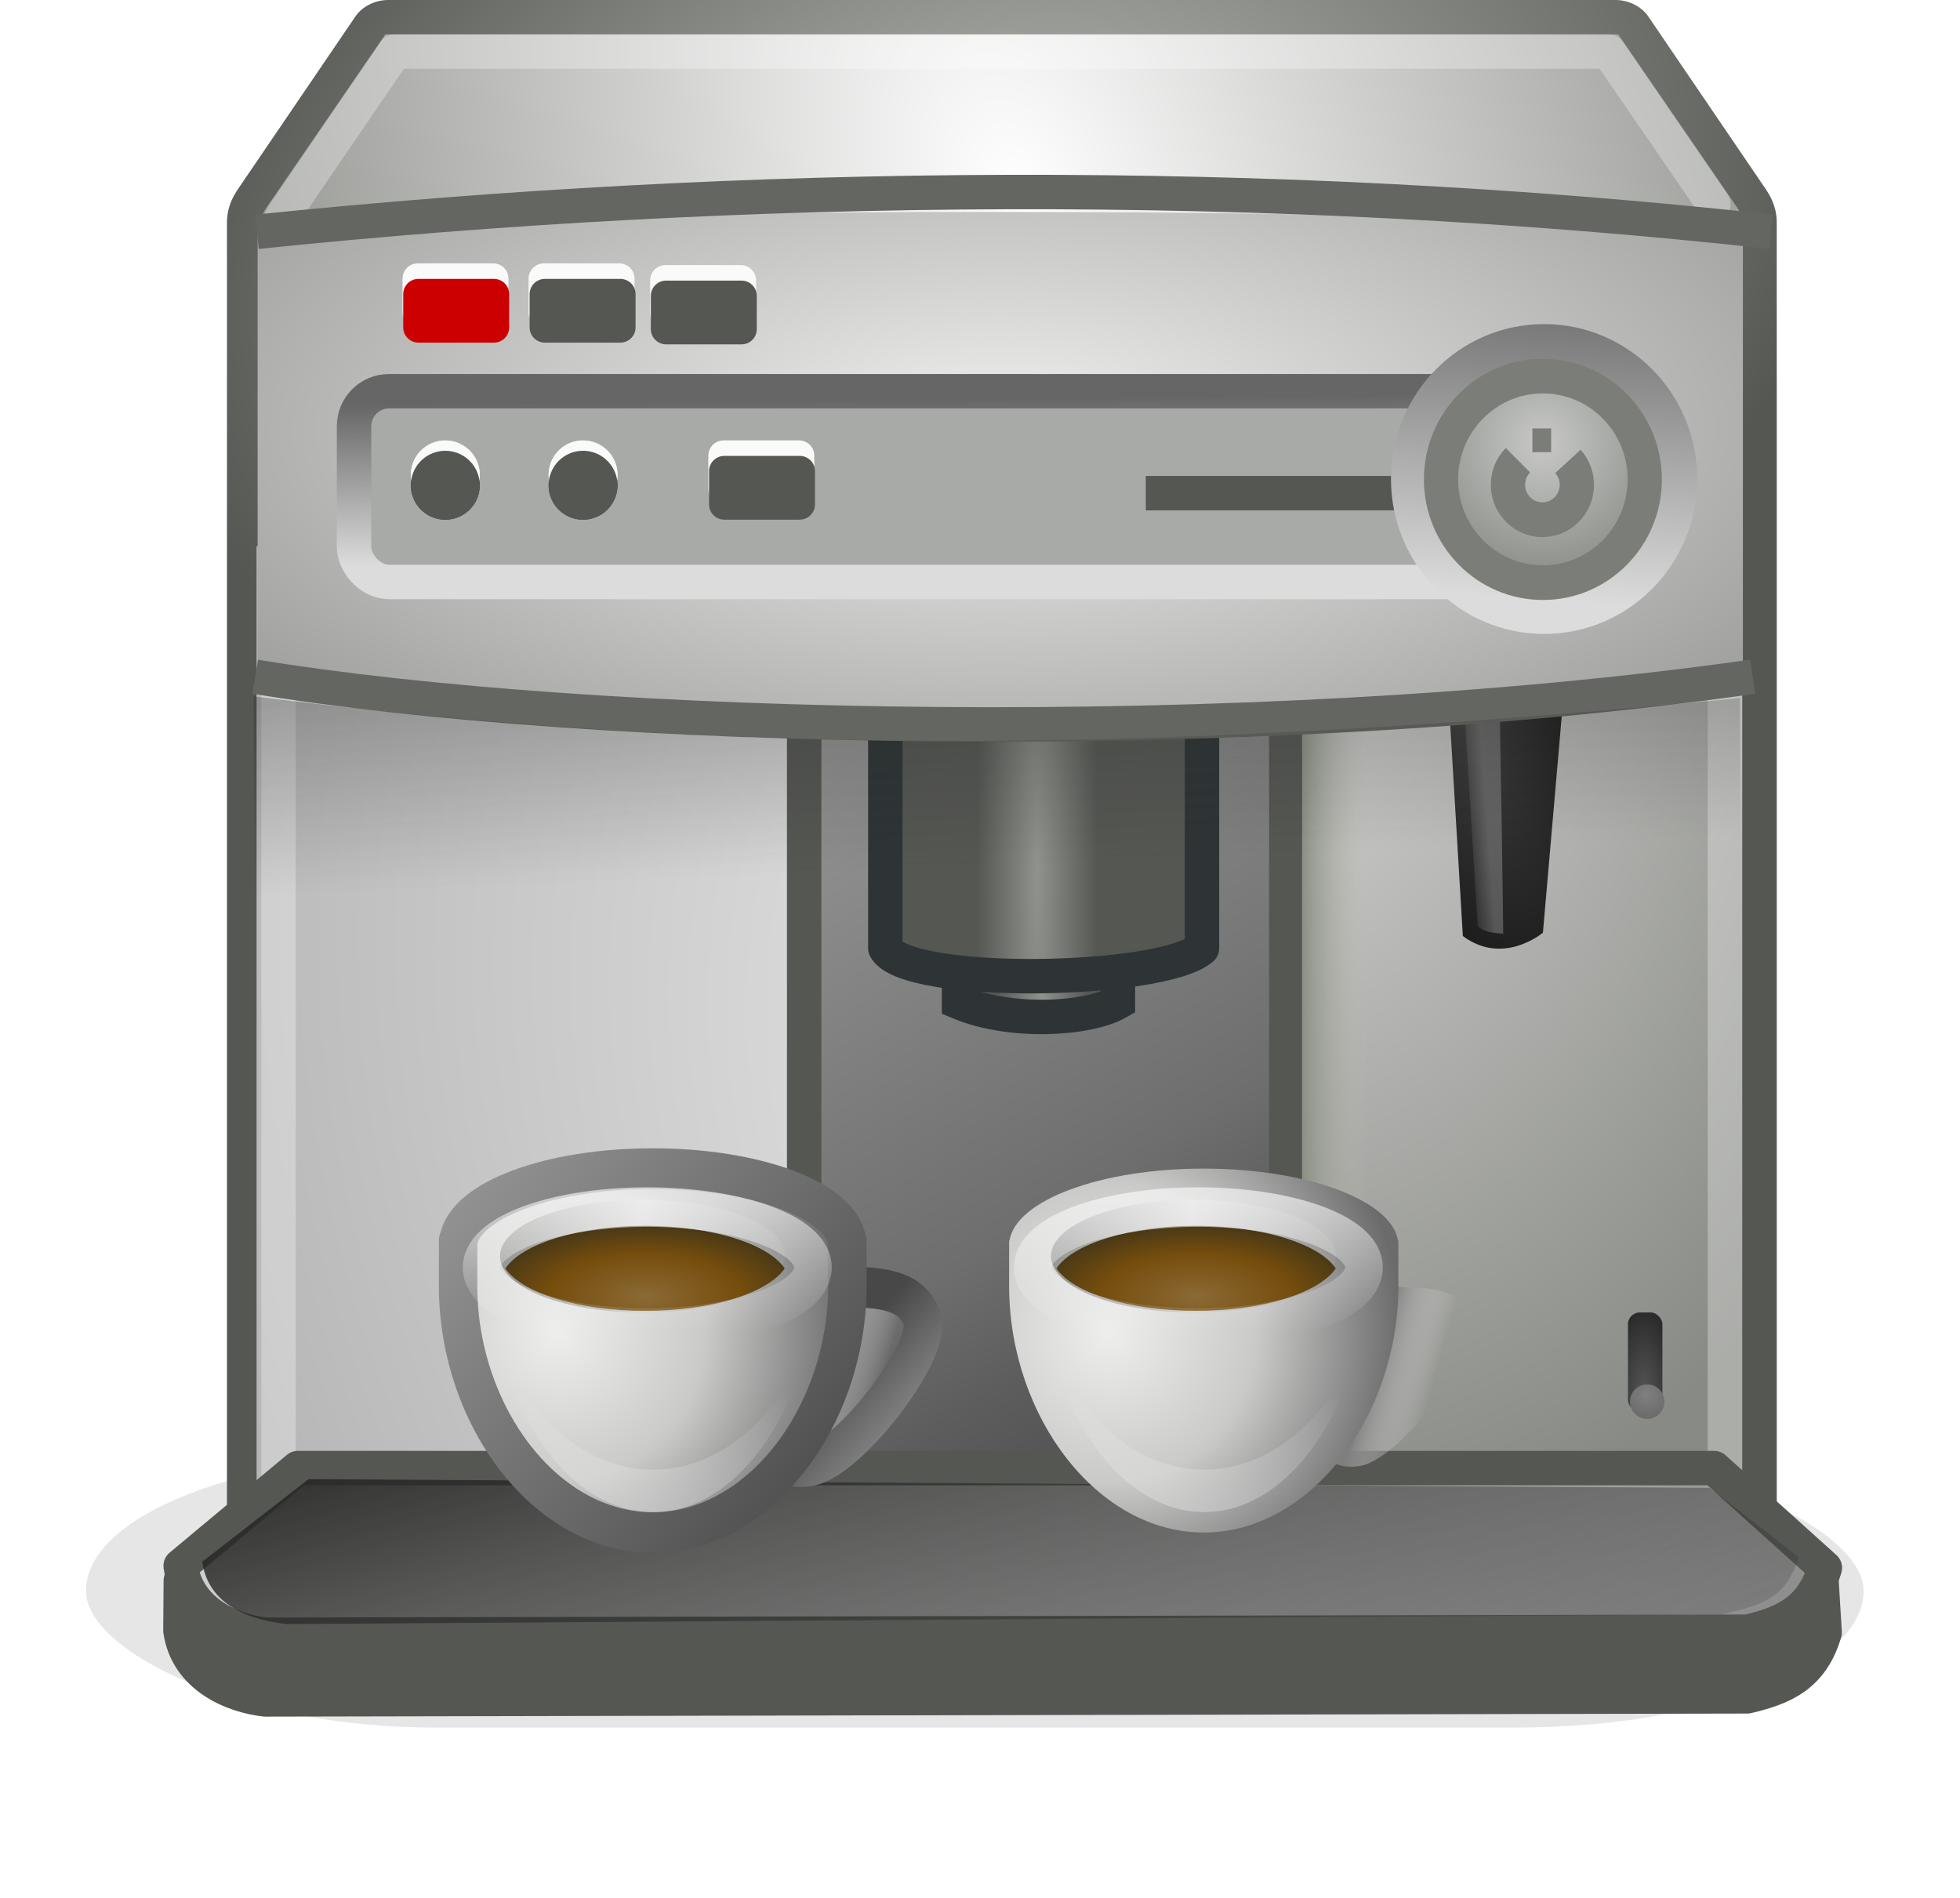 <?xml version="1.0"?>
<svg xmlns:rdf="http://www.w3.org/1999/02/22-rdf-syntax-ns#" xmlns="http://www.w3.org/2000/svg" xmlns:cc="http://creativecommons.org/ns#" xmlns:xlink="http://www.w3.org/1999/xlink" xmlns:dc="http://purl.org/dc/elements/1.1/" xmlns:svg="http://www.w3.org/2000/svg" id="svg5915" viewBox="0 0 56.911 55.118" version="1.1">
  <defs id="defs5917">
    <linearGradient id="linearGradient7952">
      <stop id="stop7954" stop-color="#292928" offset="0"/>
      <stop id="stop7956" stop-color="#292928" stop-opacity="0" offset="1"/>
    </linearGradient>
    <linearGradient id="linearGradient6720-6-0" y2="59" gradientUnits="userSpaceOnUse" x2="319" gradientTransform="matrix(1.161 0 0 1 -69.604 419.72)" y1="58" x1="319">
      <stop id="stop6716-6-6-3" stop-color="#848484" offset="0"/>
      <stop id="stop6718-8-6-1" stop-color="#f4f4f4" offset="1"/>
    </linearGradient>
    <linearGradient id="linearGradient9568" y2="161.09" gradientUnits="userSpaceOnUse" x2="77.913" gradientTransform="matrix(.221 0 0 .196 268.29 462.08)" y1="137.46" x1="279.45">
      <stop id="stop10402-4" stop-color="#babdb6" offset="0"/>
      <stop id="stop10404-1" stop-color="#eeeeec" offset="1"/>
    </linearGradient>
    <radialGradient id="radialGradient9564" gradientUnits="userSpaceOnUse" cy="72.25" cx="176.55" gradientTransform="matrix(.474 -.113 .227 .751 211.46 441.15)" r="52">
      <stop id="stop10239" stop-color="#fff" offset="0"/>
      <stop id="stop10241" stop-color="#888a85" offset="1"/>
    </radialGradient>
    <radialGradient id="radialGradient9592-4" gradientUnits="userSpaceOnUse" cy="72.995" cx="175.47" gradientTransform="matrix(.469 -.113 .084 .315 222.75 473.01)" r="52">
      <stop id="stop9596-2" stop-color="#babdb6" offset="0"/>
      <stop id="stop9598-0" stop-color="#555753" offset="1"/>
    </radialGradient>
    <filter id="filter13324-2" width="1.149" y="-.314" x="-.074" height="1.629" color-interpolation-filters="sRGB">
      <feGaussianBlur id="feGaussianBlur13326-5" stdDeviation="0.714"/>
    </filter>
    <linearGradient id="linearGradient3584-7">
      <stop id="stop3586-9" stop-color="#484848" offset="0"/>
      <stop id="stop3588-6" stop-color="#a4a4a4" offset="1"/>
    </linearGradient>
    <linearGradient id="linearGradient6824-3" y2="61.534" xlink:href="#linearGradient7037-5" gradientUnits="userSpaceOnUse" y1="56.839" gradientTransform="matrix(1.161 0 0 1 -75.692 424.6)" x2="319.09" x1="319.04"/>
    <linearGradient id="linearGradient7037-5">
      <stop id="stop7039-9" stop-color="#666" offset="0"/>
      <stop id="stop7041-9" stop-color="#dcdcdc" offset="1"/>
    </linearGradient>
    <radialGradient id="radialGradient6805-5" gradientUnits="userSpaceOnUse" cy="478.8" cx="384.27" gradientTransform="matrix(1.72 -.004 .002 .739 -350.99 129.88)" r="21.449">
      <stop id="stop6801-6" stop-color="#f0f0ee" offset="0"/>
      <stop id="stop6803-6" stop-color="#838381" offset="1"/>
    </radialGradient>
    <radialGradient id="radialGradient7024-6" xlink:href="#linearGradient9594-5" gradientUnits="userSpaceOnUse" cy="493.34" cx="382.9" gradientTransform="matrix(.303 3.8794e-8 -4.5255e-7 3.54 196.04 -1251.5)" r="5.759"/>
    <linearGradient id="linearGradient9594-5">
      <stop id="stop9596-5" stop-color="#90928d" offset="0"/>
      <stop id="stop9598-9" stop-color="#555753" offset="1"/>
    </linearGradient>
    <radialGradient id="radialGradient3150" gradientUnits="userSpaceOnUse" cy="163.67" cx="171.86" gradientTransform="matrix(.308 -.083 .115 .426 .666 -20.992)" r="106.11">
      <stop id="stop9129" stop-color="#f0f0f0" offset="0"/>
      <stop id="stop9131" stop-color="#a9a9a9" offset="1"/>
    </radialGradient>
    <radialGradient id="radialGradient3164" xlink:href="#radialGradient3150" gradientUnits="userSpaceOnUse" cy="163.67" cx="171.86" gradientTransform="matrix(.354 -.082 .133 .42 236.54 447.29)" r="106.11"/>
    <radialGradient id="radialGradient7756" xlink:href="#radialGradient3150" gradientUnits="userSpaceOnUse" cy="163.67" cx="171.86" gradientTransform="matrix(.308 -.083 .115 .426 272.46 446.76)" r="106.11"/>
    <linearGradient id="linearGradient7785" y2="23.945" gradientUnits="userSpaceOnUse" x2="38.155" gradientTransform="matrix(.482 0 0 .482 296.94 496.24)" y1="22.978" x1="34.876">
      <stop id="stop4090-9" stop-color="#7f7f7f" offset="0"/>
      <stop id="stop4092-6" stop-color="#eaeae8" stop-opacity="0" offset="1"/>
    </linearGradient>
    <linearGradient id="linearGradient7787" y2="30.292" xlink:href="#linearGradient3584-7" gradientUnits="userSpaceOnUse" x2="41.153" gradientTransform="matrix(.482 0 0 .482 296.94 496.24)" y1="25.259" x1="35.638"/>
    <radialGradient id="radialGradient7789" gradientUnits="userSpaceOnUse" cy="29.206" cx="-6.454" gradientTransform="matrix(0 .23 -.238 0 313.33 509.73)" r="32">
      <stop id="stop3491-7" stop-color="#eeeeec" offset="0"/>
      <stop id="stop3497-3" stop-color="#cacac9" offset=".5"/>
      <stop id="stop3493-8" stop-color="#6b6b6b" offset="1"/>
    </radialGradient>
    <linearGradient id="linearGradient7791" y2="-10.978" xlink:href="#linearGradient3584-7" gradientUnits="userSpaceOnUse" x2="42.135" gradientTransform="matrix(.161 0 0 .163 295.14 503.99)" y1="55.031" x1="117.3"/>
    <linearGradient id="linearGradient7793" y2="16.366" spreadMethod="reflect" gradientUnits="userSpaceOnUse" x2="35.033" gradientTransform="matrix(.127 0 0 .095 307.85 504.84)" y1="16.366" x1="5.684">
      <stop id="stop3528-0" stop-color="#d1d1d1" offset="0"/>
      <stop id="stop3530-7" stop-color="#959594" offset="1"/>
    </linearGradient>
    <radialGradient id="radialGradient7795" gradientUnits="userSpaceOnUse" cy="32.535" cx="8.438" gradientTransform="matrix(.158 0 0 .067 307.32 505.18)" r="26.406">
      <stop id="stop3740-9" stop-color="#8b6a35" offset="0"/>
      <stop id="stop3742-1" stop-color="#754d0d" offset=".603"/>
      <stop id="stop3744-4" stop-color="#483816" offset="1"/>
    </radialGradient>
    <linearGradient id="linearGradient7797" y2="41.73" gradientUnits="userSpaceOnUse" x2="87.05" gradientTransform="matrix(.161 0 0 .25 295.1 499.26)" y1="53.75" x1="87.05">
      <stop id="stop3597-7" stop-color="#fff" offset="0"/>
      <stop id="stop3599-6" stop-color="#fff" stop-opacity="0" offset="1"/>
    </linearGradient>
    <linearGradient id="linearGradient7799" y2="31.827" gradientUnits="userSpaceOnUse" x2="-1.937" gradientTransform="matrix(.147 0 0 .102 307.86 505)" y1="-.724" x1="-1.937">
      <stop id="stop3668-7" stop-color="#fff" offset="0"/>
      <stop id="stop3670-1" stop-color="#fff" stop-opacity="0" offset="1"/>
    </linearGradient>
    <radialGradient id="radialGradient7805" xlink:href="#linearGradient9594-5" gradientUnits="userSpaceOnUse" cy="493.94" cx="378.5" gradientTransform="matrix(.233 2.9823e-8 -3.479e-7 2.721 224 -845.58)" r="5.759"/>
    <linearGradient id="linearGradient3072" y2="31.447" gradientUnits="userSpaceOnUse" y1="5.124" gradientTransform="translate(281.09 505.85)" x2="37.793" x1="22.135">
      <stop id="stop6272" stop-color="#cfcfcf" offset="0"/>
      <stop id="stop6274" stop-color="#6b6b6b" offset="1"/>
    </linearGradient>
    <linearGradient id="linearGradient7958" y2="494.38" xlink:href="#linearGradient7952" gradientUnits="userSpaceOnUse" x2="307.21" gradientTransform="translate(0 .641)" y1="476.01" x1="306.46"/>
    <radialGradient id="radialGradient8075-9" gradientUnits="userSpaceOnUse" cy="8.303" cx="11.306" gradientTransform="matrix(-.359 .805 -.329 -.147 330.12 480.12)" r="8.704">
      <stop id="stop3624-6" stop-color="#3c3c3c" offset="0"/>
      <stop id="stop3626-5" stop-color="#1e1e1e" offset="1"/>
    </radialGradient>
    <linearGradient id="linearGradient8108" y2="26.971" gradientUnits="userSpaceOnUse" y1="28.648" gradientTransform="matrix(.302 0 0 .295 315.93 483.02)" x2="15.543" x1="17.676">
      <stop id="stop3326-0" stop-color="#fff" offset="0"/>
      <stop id="stop3328-7" stop-color="#fff" stop-opacity="0" offset="1"/>
    </linearGradient>
    <radialGradient id="radialGradient11288-3-9" gradientUnits="userSpaceOnUse" cy="248.51" cx="210.55" gradientTransform="matrix(1.73 0 0 1.73 -153.69 -181.59)" r="1.375">
      <stop id="stop11284-8-6-8" stop-color="#7f7f7f" offset="0"/>
      <stop id="stop11286-7-5-4" stop-color="#666" offset="1"/>
    </radialGradient>
    <radialGradient id="radialGradient6034" gradientUnits="userSpaceOnUse" cy="246.38" cx="210.75" gradientTransform="matrix(.48 .004 -.01 1.307 308.71 -208.92)" r="1.875">
      <stop id="stop11292-1-1-9" stop-color="#555" offset="0"/>
      <stop id="stop11294-5-3-6" stop-color="#2b2b2b" offset="1"/>
    </radialGradient>
    <filter id="filter11326-6-6-7-8" width="1.101" y="-.62" x="-.05" height="2.239" color-interpolation-filters="sRGB">
      <feGaussianBlur id="feGaussianBlur11328-7-2-7-8" stdDeviation="4.131"/>
    </filter>
    <linearGradient id="linearGradient6428" y2="21.22" xlink:href="#linearGradient7952" gradientUnits="userSpaceOnUse" x2="27.25" gradientTransform="translate(281.09 505.85)" y1="2.03" x1="21.882"/>
    <linearGradient id="linearGradient30446" y2="237.23" gradientUnits="userSpaceOnUse" x2="96" gradientTransform="matrix(.018 0 0 .182 -323.38 478.37)" y1="237.23" x1="200">
      <stop id="stop6621-4-1" stop-color="#8d9286" offset="0"/>
      <stop id="stop6623-4-1" stop-color="#bbbbb3" stop-opacity="0" offset="1"/>
    </linearGradient>
    <linearGradient id="linearGradient30596" y2="181.41" xlink:href="#linearGradient7037-5" gradientUnits="userSpaceOnUse" x2="148.04" y1="155.91" x1="149.9"/>
    <radialGradient id="radialGradient30598" gradientUnits="userSpaceOnUse" cy="167.86" cx="148" gradientTransform="matrix(1.172 0 0 1.172 -25.517 -28.942)" r="12">
      <stop id="stop6537-4-3-9" stop-color="#c8c9c7" offset="0"/>
      <stop id="stop6539-5-1-9" stop-color="#91948f" offset="1"/>
    </radialGradient>
    <radialGradient id="radialGradient30628" gradientUnits="userSpaceOnUse" cy="246.38" cx="210.75" gradientTransform="matrix(.48 .004 -.01 1.307 310.34 -183.54)" r="1.875">
      <stop id="stop11292-1-1-9-0" stop-color="#555" offset="0"/>
      <stop id="stop11294-5-3-6-9" stop-color="#2b2b2b" offset="1"/>
    </radialGradient>
    <linearGradient id="linearGradient30788" y2="491.11" gradientUnits="userSpaceOnUse" x2="305.71" y1="512.48" x1="318.76">
      <stop id="stop30794" stop-color="#494949" offset="0"/>
      <stop id="stop30796" stop-color="#5d5d5d" offset=".246"/>
      <stop id="stop30798" stop-color="#6e6e6e" offset=".391"/>
      <stop id="stop30800" stop-color="#959595" offset="1"/>
    </linearGradient>
  </defs>
  <g id="layer1" transform="translate(-281.94 -469.72)">
    <g id="g30806">
      <rect id="rect11316-0-4" opacity=".315" style="color:#000000" fill-rule="evenodd" rx="38.608" transform="matrix(.262 0 0 .496 227.19 424.88)" ry="28.178" filter="url(#filter11326-6-6-7-8)" width="197" y="175.54" x="218.5" height="16"/>
      <rect id="rect9473" style="enable-background:new" fill-rule="evenodd" rx=".829" ry=".737" height="39.159" width="42.824" y="475.44" x="289.53" fill="url(#linearGradient9568)"/>
      <rect id="rect7754" style="enable-background:new" rx="0" ry="0" height="28.482" width="17.009" y="485.76" x="315.04" fill="url(#radialGradient7756)"/>
      <path id="path13318-5" opacity=".6" style="enable-background:new" d="m311.6 91-3.462 5.04-0.042 0.068c-0.06 0.102-0.1 0.218-0.1 0.343h23c0-0.125-0.035-0.241-0.097-0.344l-0.042-0.068-3.46-5.039h-15.8z" fill-rule="evenodd" transform="matrix(1.15 0 0 1.101 -66.483 409.67)" filter="url(#filter13324-2)"/>
      <path id="path9590-7" d="m293.21 469.72c-0.38 0-0.753 0.188-0.951 0.479l-3.428 5.04c-0.01 0.014-0.019 0.029-0.027 0.043l-0.041 0.068c-0.002 0.004-0.005 0.008-0.007 0.012-0.14 0.237-0.226 0.518-0.226 0.81v37.812c0 0.945 0.883 1.737 1.936 1.737h41.128c1.053 0 1.936-0.792 1.936-1.737v-37.812c0-0.293-0.086-0.574-0.226-0.81-0.002-0.004-0.005-0.008-0.007-0.012l-0.041-0.068c-0.009-0.015-0.018-0.029-0.027-0.043l-3.428-5.04c-0.198-0.291-0.571-0.479-0.951-0.479h-35.64z" style="enable-background:new" fill="url(#radialGradient9592-4)" fill-rule="evenodd"/>
      <path id="path9469" d="m293.13 470.72-3.462 5.04-0.042 0.068c-0.061 0.103-0.097 0.219-0.097 0.344v37.812c0 0.408 0.37 0.737 0.829 0.737h41.341c0.459 0 0.829-0.329 0.829-0.737v-37.812c0-0.125-0.035-0.241-0.097-0.344l-0.042-0.068-3.462-5.04h-35.799z" style="enable-background:new" fill="url(#radialGradient9564)" fill-rule="evenodd"/>
      <path id="path30802" stroke-linejoin="round" d="m310.16 499.24-0.025 1.09" stroke="#eeeeec" stroke-width="1px" fill="none"/>
      <rect id="rect30780" height="22.733" width="14.558" y="490.28" x="305.28" fill="url(#linearGradient30788)"/>
      <path id="path30778" d="m319.29 490.72v22.005" stroke="#555753" stroke-width="1px" fill="none"/>
      <rect id="rect6615" style="enable-background:new" fill-rule="evenodd" rx="0" ry="0" transform="scale(-1,1)" width="1.911" y="490.72" x="-321.66" height="21.736" fill="url(#linearGradient30446)"/>
      <rect id="rect9736" style="enable-background:new" rx="0" ry="0" height="29.241" width="15.768" y="485.58" x="289.39" fill="url(#radialGradient3164)"/>
      <path id="path7960" d="m305.29 490.72v20.077" stroke="#555753" stroke-width="1px" fill="none"/>
      <path id="path7803" d="m314.4 498.33v0.494c-0.891 0.508-3.128 0.624-4.613 0v-0.474" stroke="#2e3436" fill="url(#radialGradient7805)"/>
      <path id="rect7016-6" stroke-linejoin="round" d="m308.27 490.52h7.947c0.346 0 0.624 0.262 0.624 0.588v6.15c-1.159 1.013-8.572 1.139-9.194 0v-6.15c0-0.326 0.278-0.588 0.624-0.588z" stroke="#2e3436" stroke-linecap="round" fill="url(#radialGradient7024-6)"/>
      <rect id="rect6712" style="color:#000000;enable-background:new" rx="1.016" ry="1.016" height="2.033" width="6.981" stroke="url(#linearGradient6720-6-0)" stroke-linecap="square" y="477.18" x="298.04" fill="#73d216"/>
      <path id="path9600-8" opacity=".3" stroke-linejoin="round" style="enable-background:new" d="m331.69 475.65-0.014-0.025-3.026-4.408h-35.245l-3.222 4.718-0.014 0.025-0.028 0.043c-0.023 0.039-0.035 0.072-0.035 0.117m-0.079 12.296v25.545c0 0.15 0.121 0.258 0.291 0.258h41.417c0.17 0 0.291-0.107 0.291-0.258v-25.469" stroke="#fff" stroke-linecap="round" fill="none"/>
      <g id="g8083" fill-rule="evenodd" transform="matrix(.704 -.655 .655 .704 -222.89 358.92)">
        <path id="path3320" d="m323.43 487.34-4.467 5.417c0.276 1.505 1.84 1.572 1.84 1.572l5.222-4.718z" fill="url(#radialGradient8075-9)"/>
        <path id="path3322" opacity=".24" d="m324.33 488.63c-5.314 5.909-4.429 4.898-4.429 4.898s-0.386-0.344-0.409-0.681l4.127-5.023s0.252 0.393 0.711 0.807z" fill="url(#linearGradient8108)"/>
      </g>
      <path id="path6797-3" d="m289.42 476.23s9.728-0.357 21.464-0.357c11.735 0 21.663 0.402 21.663 0.402v13.183c-15.706 1.85-27.66 1.646-43.127 0z" fill="url(#radialGradient6805-5)"/>
      <path id="path7678-9" d="m289.4 476.45c14.165-1.463 29.366-1.613 43.964 0" stroke="#646661" stroke-width="1px" fill="none"/>
      <path id="path7678" d="m289.35 489.37c9.63 1.586 28.724 2.092 43.482 0" stroke="#646661" stroke-width="1px" fill="none"/>
      <rect id="rect6726-4" style="color:#000000;enable-background:new" rx="1.016" ry="1.016" height="5.539" width="37.439" stroke="url(#linearGradient6824-3)" stroke-linecap="square" y="481.08" x="292.22" fill="#a7aaa6"/>
      <path id="path7883" stroke-linejoin="round" d="m287.19 515.62 47.622-0.286 0.108 1.788c-0.371 1.269-1.215 1.611-2.245 1.855l-43.036 0.089c-0.939-0.104-2.267-0.65-2.46-2.001z" stroke="#555753" stroke-linecap="square" stroke-width="1" fill="#555753"/>
      <path id="path6259" stroke-linejoin="round" d="m290.59 512.35h41.122l3.215 2.895c-0.371 1.269-1.215 1.611-2.245 1.855l-43.036 0.089c-0.939-0.104-2.267-0.65-2.46-2.001z" stroke="#555753" stroke-linecap="square" stroke-width="1" fill="url(#linearGradient3072)"/>
      <path id="path4463" d="m290.9 512.67 40.68 0.253 2.584 2.011c-0.371 1.269-1.215 1.421-2.245 1.666l-41.647 0.279c-0.939-0.104-2.267-0.46-2.46-1.811z" fill="url(#linearGradient6428)"/>
      <path id="path6100-2" fill="#fafafa" d="m295.87 483.51a1 1 0 0 1 -2 0 1 1 0 1 1 2 0z"/>
      <path id="path6102-3" fill="#3c3c3c" d="m295.87 483.81a1 1 0 0 1 -2 0 1 1 0 1 1 2 0z"/>
      <path id="path6104-1" fill="#fafafa" d="m295.87 483.51a1 1 0 0 1 -2 0 1 1 0 1 1 2 0z"/>
      <path id="path6106-7" fill="#555753" d="m295.87 483.81a1 1 0 0 1 -2 0 1 1 0 1 1 2 0z"/>
      <rect id="rect6110-4" stroke-linejoin="round" height=".967" width="2.192" stroke="#fafafa" stroke-linecap="round" y="482.95" x="302.95" stroke-width=".884" fill="#fafafa"/>
      <rect id="rect6108-2" stroke-linejoin="round" height=".967" width="2.192" stroke="#555753" stroke-linecap="round" y="483.4" x="302.97" stroke-width=".884" fill="#555753"/>
      <path id="path7006-3" fill="#fafafa" d="m299.87 483.51a1 1 0 0 1 -2 0 1 1 0 1 1 2 0z"/>
      <path id="path7008-3" fill="#3c3c3c" d="m299.87 483.81a1 1 0 0 1 -2 0 1 1 0 1 1 2 0z"/>
      <path id="path7010-1" fill="#fafafa" d="m299.87 483.51a1 1 0 0 1 -2 0 1 1 0 1 1 2 0z"/>
      <path id="path7012-1" fill="#555753" d="m299.87 483.81a1 1 0 0 1 -2 0 1 1 0 1 1 2 0z"/>
      <g id="g7777" transform="matrix(1.116 0 0 1.179 -43.784 -90.811)">
        <path id="path4023-1" d="m312.87 511.54c0.988-0.087 3.008-2.558 3.008-3.434 0-0.133-0.043-0.269-0.102-0.375-0.074-0.126-0.155-0.209-0.266-0.292-0.508-0.364-1.427-0.307-2.087-0.307-2.162 0.451-2.62 4.689-0.552 4.408z" stroke="url(#linearGradient7787)" fill="url(#linearGradient7785)"/>
        <path id="path3674-8" stroke-linejoin="round" d="m308.85 504.21c-2.689 0-4.891 0.784-5.054 1.772h-0.01v1.192c0.036 3.158 2.291 5.999 5.064 5.999s5.028-2.841 5.064-5.999c0-0.026 0-0.051 0-0.076v-1.115h-0.01c-0.163-0.989-2.365-1.773-5.054-1.773z" stroke="url(#linearGradient7791)" stroke-linecap="square" fill="url(#radialGradient7789)"/>
        <path id="path3678-6" d="m312.29 506.39a3.707 1.389 0 0 1 -7.413 0 3.707 1.389 0 1 1 7.413 0z" fill="url(#linearGradient7793)"/>
        <path id="path3680-0" d="m308.65 505.62c-1.742 0-3.207 0.446-3.634 1.049 0.429 0.602 1.893 1.044 3.634 1.044 1.74 0 3.204-0.443 3.634-1.044-0.427-0.603-1.892-1.049-3.634-1.049z" fill="url(#radialGradient7795)"/>
        <path id="path3682-3" opacity=".3" d="m312.84 508.67c-0.839 1.777-2.307 2.955-3.979 2.955-1.669 0-3.134-1.176-3.974-2.947 0.646 2.341 2.182 3.992 3.974 3.992 1.794 0 3.334-1.654 3.979-4z" fill="url(#linearGradient7797)"/>
        <path id="path3684-2" opacity=".6" stroke-linejoin="round" d="m313.02 506.67a4.312 1.489 0 0 1 -8.623 0 4.312 1.489 0 1 1 8.623 0z" stroke="url(#linearGradient7799)" stroke-linecap="square" stroke-width=".974" fill="none"/>
      </g>
      <g id="g7912" transform="matrix(1.116 0 0 1.179 -27.784 -90.811)">
        <path id="path7914" stroke="url(#linearGradient7787)" fill="url(#linearGradient7785)" d="m312.87 511.54c0.988-0.087 3.008-2.558 3.008-3.434 0-0.133-0.043-0.269-0.102-0.375-0.074-0.126-0.155-0.209-0.266-0.292-0.508-0.364-1.427-0.307-2.087-0.307-2.162 0.451-2.62 4.689-0.552 4.408z"/>
        <path id="path7916" stroke-linejoin="round" d="m308.85 504.21c-2.689 0-4.891 0.784-5.054 1.772h-0.01v1.192c0.036 3.158 2.291 5.999 5.064 5.999s5.028-2.841 5.064-5.999c0-0.026 0-0.051 0-0.076v-1.115h-0.01c-0.163-0.989-2.365-1.773-5.054-1.773z" stroke="url(#linearGradient7791)" stroke-linecap="square" fill="url(#radialGradient7789)"/>
        <path id="path7918" fill="url(#linearGradient7793)" d="m312.29 506.39a3.707 1.389 0 0 1 -7.413 0 3.707 1.389 0 1 1 7.413 0z"/>
        <path id="path7920" fill="url(#radialGradient7795)" d="m308.65 505.62c-1.742 0-3.207 0.446-3.634 1.049 0.429 0.602 1.893 1.044 3.634 1.044 1.74 0 3.204-0.443 3.634-1.044-0.427-0.603-1.892-1.049-3.634-1.049z"/>
        <path id="path7922" opacity=".3" fill="url(#linearGradient7797)" d="m312.84 508.67c-0.839 1.777-2.307 2.955-3.979 2.955-1.669 0-3.134-1.176-3.974-2.947 0.646 2.341 2.182 3.992 3.974 3.992 1.794 0 3.334-1.654 3.979-4z"/>
        <path id="path7924" opacity=".6" stroke-linejoin="round" d="m313.02 506.67a4.312 1.489 0 0 1 -8.623 0 4.312 1.489 0 1 1 8.623 0z" stroke="url(#linearGradient7799)" stroke-linecap="square" stroke-width=".974" fill="none"/>
      </g>
      <rect id="rect6110-4-0" stroke-linejoin="round" height=".967" width="2.192" stroke="#fafafa" stroke-linecap="round" y="477.81" x="294.07" stroke-width=".884" fill="#fafafa"/>
      <rect id="rect6108-2-7" stroke-linejoin="round" height=".967" width="2.192" stroke="#c00" stroke-linecap="round" y="478.26" x="294.09" stroke-width=".884" fill="#c00"/>
      <rect id="rect6110-4-05" stroke-linejoin="round" height=".967" width="2.192" stroke="#fafafa" stroke-linecap="round" y="477.81" x="297.73" stroke-width=".884" fill="#fafafa"/>
      <rect id="rect6108-2-70" stroke-linejoin="round" height=".967" width="2.192" stroke="#555753" stroke-linecap="round" y="478.26" x="297.76" stroke-width=".884" fill="#555753"/>
      <rect id="rect6110-4-2" stroke-linejoin="round" height=".967" width="2.192" stroke="#fafafa" stroke-linecap="round" y="477.86" x="301.26" stroke-width=".884" fill="#fafafa"/>
      <rect id="rect6108-2-2" stroke-linejoin="round" height=".967" width="2.192" stroke="#555753" stroke-linecap="round" y="478.31" x="301.28" stroke-width=".884" fill="#555753"/>
      <rect id="rect6497" height="1" width="11" y="483.54" x="315.21" fill="#555753"/>
      <g id="g13464" style="enable-background:new" fill-rule="evenodd" transform="translate(-79.38 370.89)">
        <rect id="rect11022-5-0" style="color:#000000;enable-background:accumulate" rx=".344" ry=".344" height="2.886" width="1" y="111.55" x="406.96" fill="url(#radialGradient6034)"/>
        <path id="path11024-3-8" d="m212 248.88c0 0.759-0.616 1.375-1.375 1.375s-1.375-0.616-1.375-1.375 0.616-1.375 1.375-1.375 1.375 0.616 1.375 1.375z" style="color:#000000;enable-background:accumulate" fill="url(#radialGradient11288-3-9)" transform="matrix(.364 0 0 .364 330.85 23.555)"/>
        <rect id="rect30600" style="color:#000000;enable-background:accumulate" rx=".344" ry=".344" height="2.886" width="1" y="136.94" x="408.59" fill="url(#radialGradient30628)"/>
        <path id="path30602" d="m212 248.88c0 0.759-0.616 1.375-1.375 1.375s-1.375-0.616-1.375-1.375 0.616-1.375 1.375-1.375 1.375 0.616 1.375 1.375z" style="color:#000000;enable-background:accumulate" fill="url(#radialGradient11288-3-9)" transform="matrix(.364 0 0 .364 332.48 48.938)"/>
      </g>
      <path id="path7942" d="m289.3 489.94c14.681 1.847 27.104 1.578 43.167 0.054v22.203l-43.032 0.414z" fill="url(#linearGradient7958)"/>
      <g id="g6749-7" style="enable-background:new" transform="matrix(.725 0 0 .735 94.602 427.24)">
        <path id="path6519-9-1" d="m160 172c0 6.627-5.373 12-12 12s-12-5.373-12-12 5.373-12 12-12 12 5.373 12 12z" style="color:#000000;enable-background:accumulate" fill="url(#linearGradient30596)" transform="matrix(.511 0 0 .51 244.61 -11)"/>
        <path id="path6533-9-5" style="color:#000000;enable-background:accumulate" d="m160 172c0 6.627-5.373 12-12 12s-12-5.373-12-12 5.373-12 12-12 12 5.373 12 12z" transform="matrix(.34 0 0 .34 269.87 18.254)" stroke="#7a7d78" stroke-width="4.028" fill="url(#radialGradient30598)"/>
        <path id="path6684-4" style="color:#000000;enable-background:accumulate" d="m156.9 163.95c4.448 4.913 4.071 12.502-0.842 16.95-4.913 4.448-12.502 4.071-16.95-0.842-4.28-4.727-4.115-11.976 0.375-16.503" transform="matrix(.115 0 0 .115 303.15 57.169)" stroke="#7a7d78" stroke-width="11.94" fill="none"/>
        <rect id="rect6688-3" style="color:#000000;enable-background:new" height=".939" width=".751" y="74.721" x="319.77" fill="#7a7d78"/>
      </g>
    </g>
  </g>
</svg>
